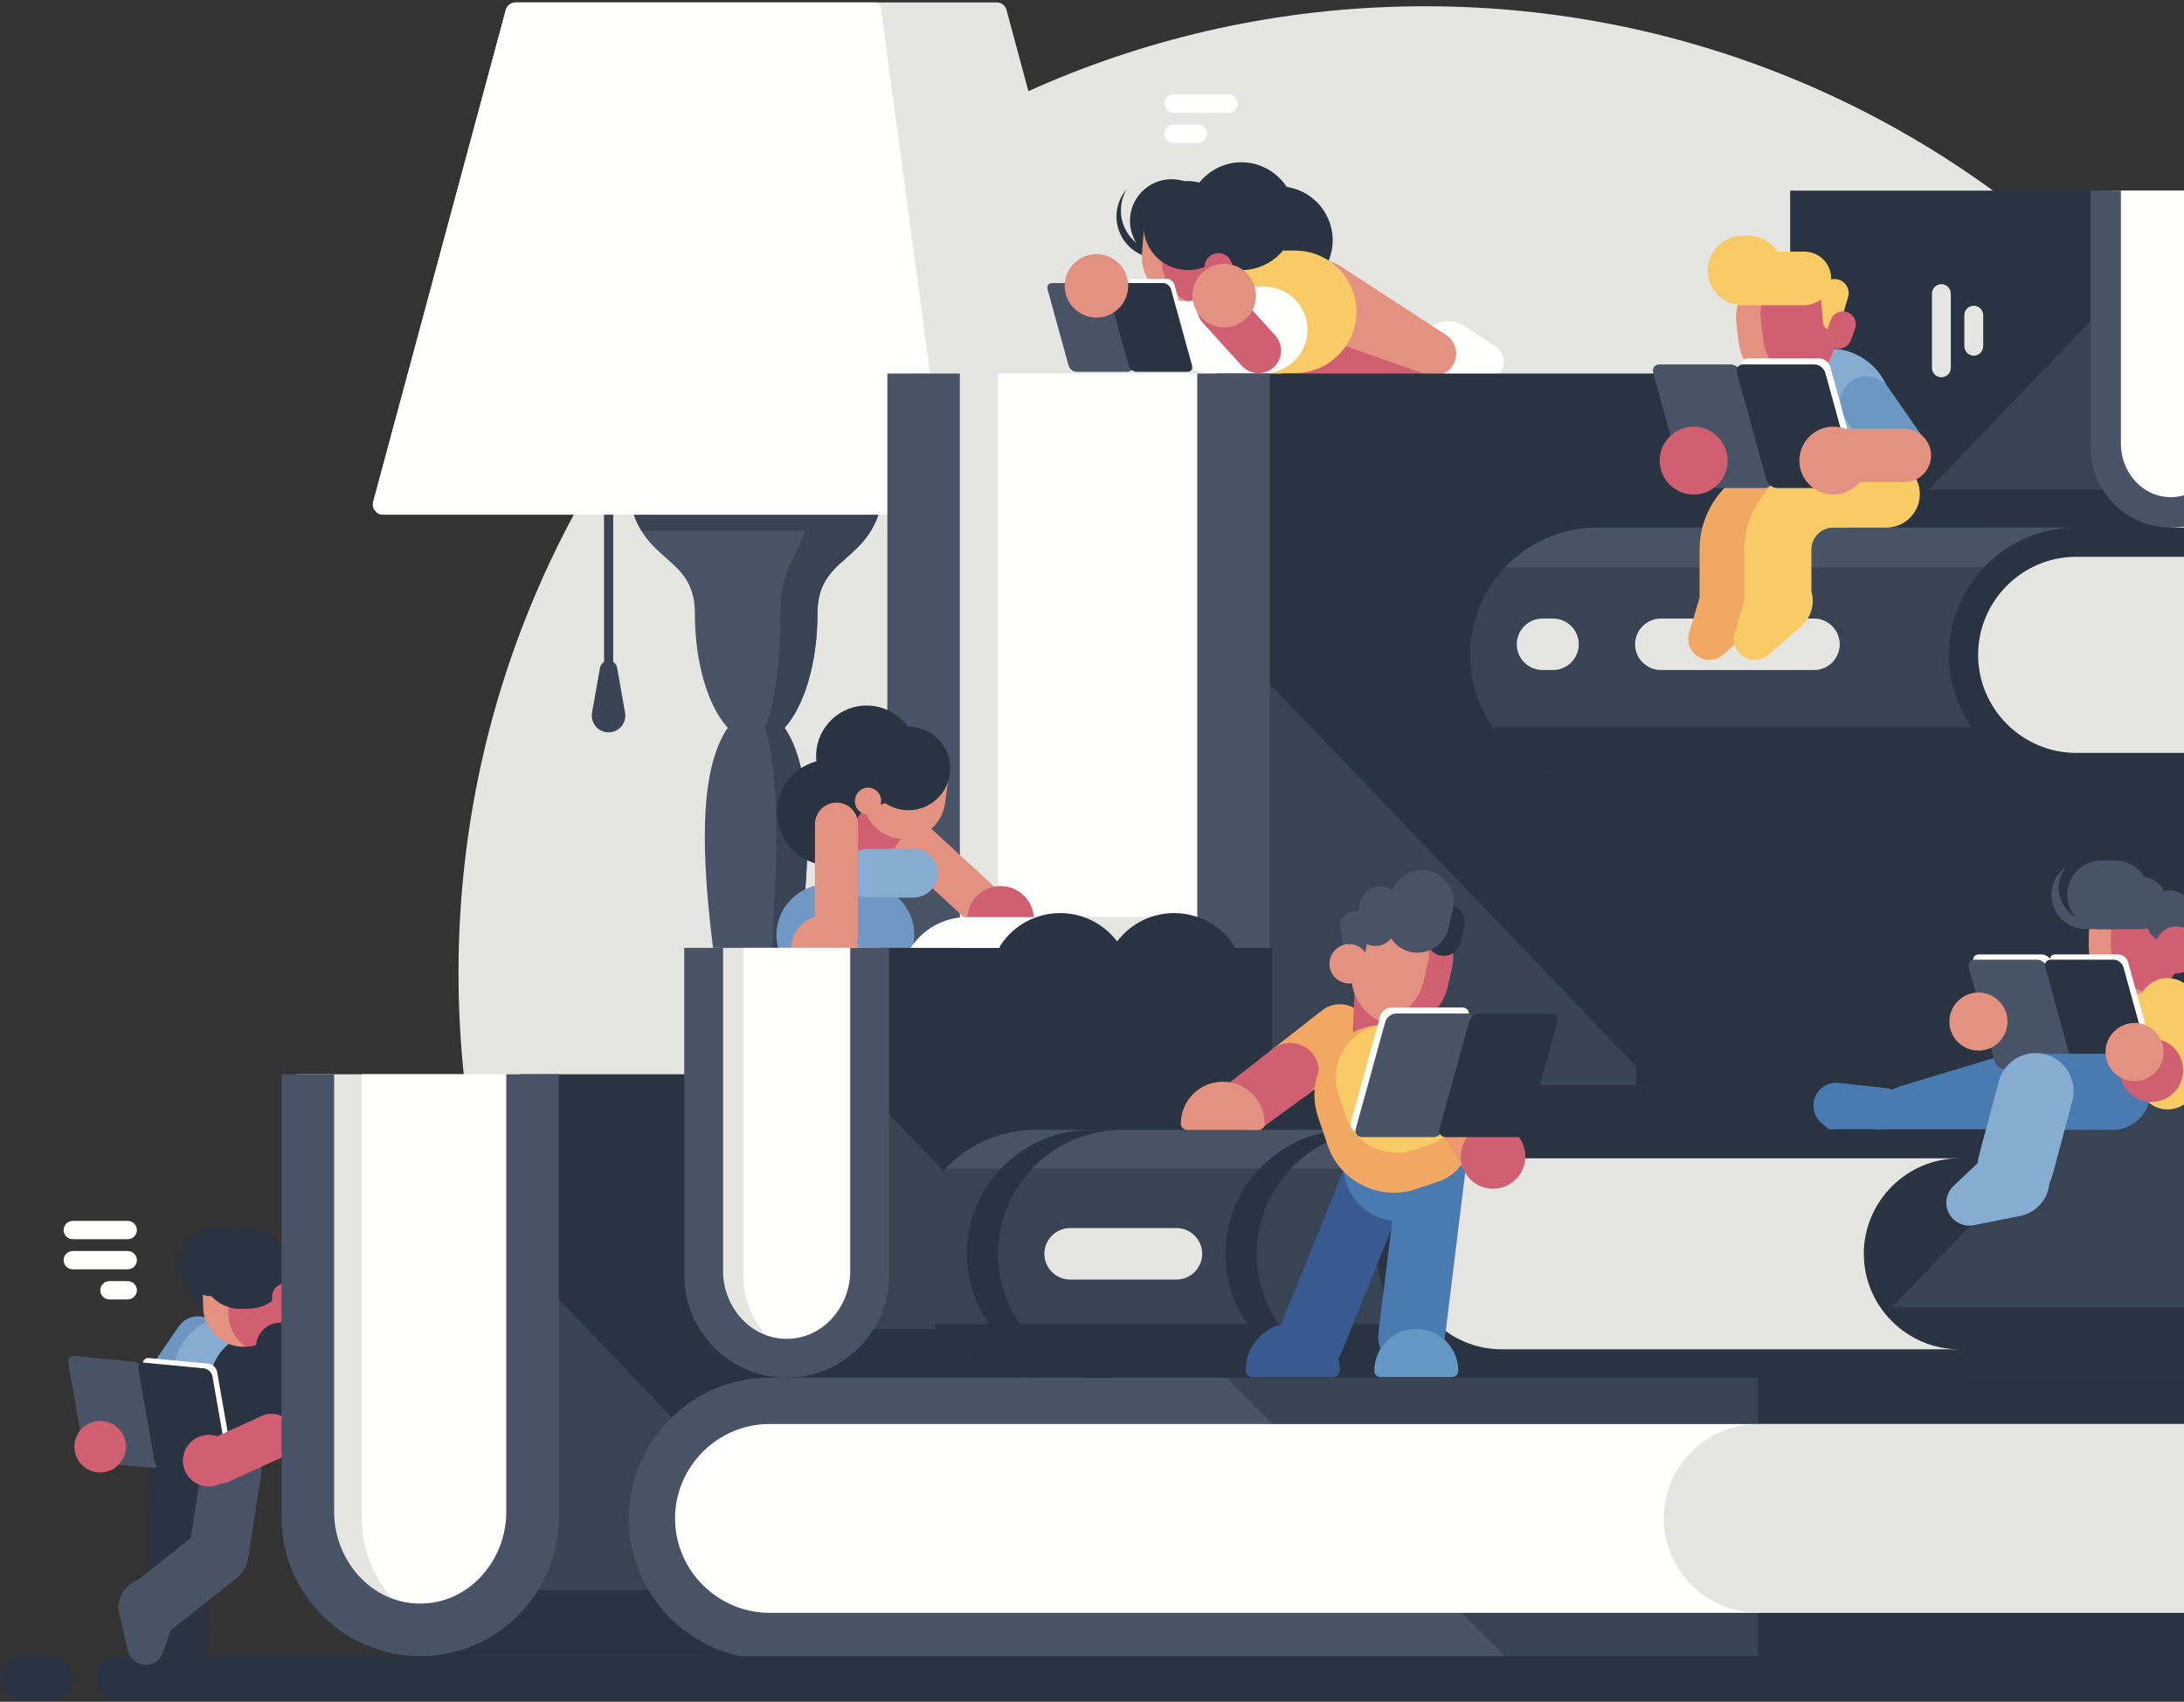 <?xml version="1.0" encoding="UTF-8"?>
<svg width="756px" height="589px" viewBox="0 0 756 589" version="1.1" xmlns="http://www.w3.org/2000/svg" xmlns:xlink="http://www.w3.org/1999/xlink">
    <rect x="0" y="0" width="756" height="589" fill="#333333" stroke="none"/>
    <!-- Generator: Sketch 47.1 (45422) - http://www.bohemiancoding.com/sketch -->
    <title>ANIMATION</title>
    <desc>Created with Sketch.</desc>
    <defs></defs>
    <g id="Welcome" stroke="none" stroke-width="1" fill="none" fill-rule="evenodd">
        <g id="WEBSITE-DESIGN" transform="translate(-684, -91)">
            <g id="ANIMATION" transform="translate(684, 91)">
                <path d="M827.886,336.754 C827.886,430.721 789.133,515.627 726.756,576.401 L259.843,576.401 C197.465,515.627 158.712,430.721 158.712,336.754 C158.712,151.966 308.511,2.166 493.299,2.166 C678.087,2.166 827.886,151.966 827.886,336.754 Z" id="Fill-3" fill="#E5E5E2"></path>
                <path d="M216.359,246.621 C216.422,246.962 216.456,247.315 216.456,247.674 C216.456,250.876 213.858,253.473 210.658,253.473 C207.456,253.473 204.858,250.876 204.858,247.674 C204.858,247.315 204.894,246.962 204.956,246.621 L204.954,246.621 L207.678,231.227 L207.678,231.226 L207.681,231.209 C207.909,229.773 209.156,228.671 210.658,228.671 C212.159,228.671 213.406,229.773 213.634,231.209 L213.636,231.226 L213.636,231.227 L216.361,246.621 L216.359,246.621" id="Fill-4" fill="#384354"></path>
                <polygon id="Fill-5" fill="#384354" points="209.099 246.74 212.271 246.74 212.271 151.129 209.099 151.129"></polygon>
                <path d="M261.746,393.394 L254.909,393.394 C253.67,357.822 232.981,279.658 251.914,251.899 C245.147,244.447 240.533,229.548 240.533,212.379 C240.533,189.209 217.155,196.729 217.155,162.536 C217.155,137.909 237.119,117.945 261.746,117.945 C286.373,117.945 306.336,137.909 306.336,162.536 C306.336,196.729 282.96,189.209 282.96,212.379 C282.96,229.548 278.344,244.447 271.578,251.899 C290.511,279.658 269.823,357.822 268.583,393.394 L261.746,393.394" id="Fill-6" fill="#485366"></path>
                <path d="M222.084,183.805 C219.607,179.775 217.751,174.428 217.277,166.587 L293.84,166.587 L293.84,183.805 L222.084,183.805" id="Fill-7" fill="#384354"></path>
                <path d="M294.523,132.307 C301.857,140.253 306.336,150.871 306.336,162.536 C306.336,196.729 282.96,189.209 282.96,212.379 C282.96,229.548 278.344,244.447 271.578,251.899 C290.511,279.658 269.823,357.822 268.583,393.394 L263.475,393.394 L263.475,393.37 C263.832,371.391 266.058,348.919 267.302,326.917 C268.407,307.39 270.752,270.68 264.936,252.338 C264.827,251.996 264.842,251.666 264.983,251.336 C269.257,241.211 270.16,223.282 270.16,212.379 C270.16,205.186 271.013,200.072 274.303,193.705 C280.189,182.314 281.03,175.669 281.03,162.536 C281.03,153.184 279.67,143.03 276.233,134.287 C276.052,133.825 276.105,133.348 276.384,132.941 C276.661,132.531 277.085,132.307 277.58,132.307 L294.523,132.307" id="Fill-8" fill="#384354"></path>
                <path d="M344.989,0.838 C346.617,0.838 347.994,1.893 348.415,3.464 L394.293,173.651 C394.591,174.753 394.378,175.829 393.684,176.735 C392.99,177.641 392.006,178.126 390.865,178.126 L132.625,178.126 C131.484,178.126 130.5,177.641 129.807,176.735 C129.112,175.829 128.9,174.753 129.197,173.651 L175.075,3.464 C175.496,1.893 176.874,0.838 178.501,0.838 L344.989,0.838 Z" id="Fill-9" fill="#E5E5E2"></path>
                <path d="M178.501,0.838 L303.295,0.838 C304.107,0.838 304.794,1.893 305.005,3.464 L327.904,173.651 C328.052,174.753 327.947,175.829 327.6,176.735 C327.259,177.626 326.779,178.111 326.22,178.126 L132.625,178.126 C131.484,178.126 130.5,177.641 129.807,176.735 C129.112,175.829 128.9,174.753 129.197,173.651 L175.075,3.464 C175.496,1.893 176.874,0.838 178.501,0.838" id="Fill-10" fill="#FFFFFE"></path>
                <path d="M261.746,373.57 C293.401,373.57 327.8,381.71 353.65,400.651 C355.05,401.676 355.607,403.411 355.067,405.06 C354.528,406.71 353.054,407.78 351.317,407.78 L172.175,407.78 C170.439,407.78 168.964,406.71 168.424,405.06 C167.886,403.411 168.442,401.676 169.843,400.651 C195.692,381.71 230.092,373.57 261.746,373.57" id="Fill-11" fill="#384354"></path>
                <polygon id="Fill-12" fill="#293341" points="145.46 581.223 832.718 581.223 832.718 555.014 145.46 555.014"></polygon>
                <path d="M413.206,82.432 C410.476,86.931 405.374,89.765 399.768,89.331 C391.835,88.716 385.902,81.788 386.516,73.855 C386.768,70.602 388.081,67.69 390.088,65.423 C388.956,67.29 388.23,69.445 388.05,71.774 C387.436,79.706 393.368,86.635 401.301,87.249 C405.985,87.611 410.315,85.695 413.206,82.432" id="Fill-13" fill="#293341"></path>
                <path d="M444.094,64.554 C454.366,65.349 462.049,74.319 461.254,84.593 C460.458,94.866 451.488,102.548 441.215,101.753 C430.941,100.958 423.259,91.986 424.054,81.714 C424.849,71.441 433.821,63.759 444.094,64.554" id="Fill-14" fill="#293341"></path>
                <path d="M434.288,107.219 C428.358,108.5 424.589,114.347 425.871,120.278 C427.152,126.209 432.999,129.977 438.93,128.696 C444.86,127.415 448.629,121.568 447.348,115.638 C446.066,109.706 440.22,105.937 434.288,107.219" id="Fill-15" fill="#6B97C3"></path>
                <path d="M494.448,128.237 C490.547,124.335 490.547,118.007 494.448,114.105 C497.781,110.772 502.886,110.285 506.735,112.647 L506.736,112.65 C506.949,112.78 507.157,112.917 507.361,113.065 L517.405,119.775 L517.399,119.789 C517.88,120.061 518.329,120.401 518.738,120.81 C521.182,123.255 521.182,127.218 518.738,129.663 C517.489,130.913 515.841,131.524 514.204,131.495 L514.162,131.495 L514.01,131.489 L501.412,131.163 C498.889,131.137 496.373,130.162 494.448,128.237" id="Fill-16" fill="#FFFFFE"></path>
                <path d="M437.747,116.911 C436.991,124.021 442.142,130.399 449.252,131.155 C449.709,131.203 450.164,131.228 450.614,131.23 L450.903,131.226 L450.945,131.224 L494.371,130.64 L494.51,130.64 C498.355,130.589 501.64,127.67 502.057,123.753 C502.473,119.835 499.876,116.29 496.129,115.432 L495.992,115.402 L453.661,105.694 L453.621,105.683 L453.338,105.62 C452.899,105.525 452.448,105.454 451.992,105.406 C444.88,104.649 438.504,109.8 437.747,116.911" id="Fill-17" fill="#D05F72"></path>
                <path d="M445.272,97.21 C442.111,103.625 444.748,111.387 451.163,114.547 C451.575,114.75 451.993,114.93 452.415,115.086 L452.688,115.183 L452.729,115.195 L493.694,129.614 L493.827,129.661 C497.452,130.939 501.543,129.33 503.284,125.796 C505.025,122.262 503.808,118.04 500.587,115.942 L500.468,115.868 L464.077,92.166 L464.042,92.141 L463.8,91.984 C463.419,91.744 463.021,91.522 462.609,91.319 C456.194,88.158 448.433,90.795 445.272,97.21" id="Fill-18" fill="#E39281"></path>
                <path d="M442.23,86.733 L448.338,86.733 C459.994,86.733 469.531,96.269 469.531,107.927 C469.531,119.585 459.994,129.121 448.338,129.121 L442.23,129.121 C430.573,129.121 421.038,119.585 421.038,107.927 C421.038,96.269 430.573,86.733 442.23,86.733" id="Fill-19" fill="#F9CB66"></path>
                <path d="M437.618,99.199 L419.219,99.199 C410.978,99.199 404.238,105.94 404.238,114.18 C404.238,122.421 410.978,129.161 419.219,129.161 L437.618,129.161 C445.858,129.161 452.599,122.421 452.599,114.18 C452.599,105.94 445.858,99.199 437.618,99.199" id="Fill-20" fill="#FFFFFE"></path>
                <path d="M416.896,100.672 L416.896,100.672 C413.708,103.562 413.463,108.533 416.353,111.721 L429.843,126.602 C432.733,129.79 437.704,130.034 440.893,127.144 C444.08,124.254 444.324,119.282 441.434,116.094 L427.945,101.213 C425.055,98.026 420.083,97.782 416.896,100.672" id="Fill-21" fill="#D05F72"></path>
                <polygon id="Fill-22" fill="#293341" points="232.576 487.813 804.001 487.813 804.001 467.167 232.576 467.167"></polygon>
                <path d="M432.412,129.291 L432.412,340.88 C432.412,373.359 405.821,399.952 373.341,399.952 C340.865,399.952 314.275,373.359 314.275,340.88 L314.275,129.291 L432.412,129.291" id="Fill-23" fill="#E5E5E2"></path>
                <path d="M432.412,129.291 L432.412,340.88 C432.412,367.975 413.903,390.967 388.913,397.85 C363.922,390.967 345.419,367.973 345.419,340.88 L345.419,129.291 L432.412,129.291" id="Fill-24" fill="#FFFFFE"></path>
                <path d="M687.134,129.292 L421.23,129.292 L421.23,340.882 C421.23,370.943 400.922,396.491 373.344,404.481 L373.344,407.068 L614.15,407.068 C624.104,407.068 629.796,407.358 640.225,404.185 C667.3,395.884 687.134,370.596 687.134,340.882 L687.134,129.292" id="Fill-25" fill="#293341"></path>
                <path d="M421.229,217.673 L421.229,340.879 C421.229,370.943 400.925,396.49 373.345,404.484 L373.345,407.069 L602.864,407.069 L421.229,217.673" id="Fill-26" fill="#384354"></path>
                <path d="M411.323,375.607 C402.758,389.409 389.264,399.869 373.346,404.484 L373.346,407.069 L602.864,407.069 L572.691,375.607 L411.323,375.607" id="Fill-27" fill="#293341"></path>
                <path d="M439.53,129.292 L414.434,129.292 L414.434,338.221 C414.434,361.115 396.898,381.972 373.344,381.972 C349.789,381.972 332.253,361.115 332.253,338.221 L332.253,129.292 L307.157,129.292 L307.157,340.882 C307.157,377.288 336.937,407.068 373.344,407.068 C409.75,407.068 439.53,377.288 439.53,340.882 L439.53,129.292" id="Fill-28" fill="#485366"></path>
                <path d="M596.357,206.383 L596.354,206.383 C592.073,206.383 588.568,209.886 588.568,214.167 L588.568,275.345 C588.568,279.626 592.073,283.13 596.354,283.13 L596.357,283.13 C600.638,283.13 604.143,279.626 604.143,275.345 L604.143,214.167 C604.143,209.886 600.638,206.383 596.357,206.383" id="Fill-29" fill="#828071"></path>
                <path d="M569.663,224.18 L569.66,224.18 C565.379,224.18 561.874,227.683 561.874,231.966 L561.874,257.548 C561.874,261.83 565.379,265.334 569.66,265.334 L569.663,265.334 C573.944,265.334 577.447,261.83 577.447,257.548 L577.447,231.966 C577.447,227.683 573.944,224.18 569.663,224.18" id="Fill-30" fill="#828071"></path>
                <path d="M726.612,65.988 L726.612,154.818 C726.612,168.454 737.776,179.618 751.411,179.618 C765.046,179.618 776.208,168.453 776.208,154.818 L776.208,65.988 L726.612,65.988" id="Fill-31" fill="#E5E5E2"></path>
                <path d="M726.612,65.988 L726.612,154.818 C726.612,166.194 734.382,175.846 744.874,178.736 C755.366,175.846 763.134,166.192 763.134,154.818 L763.134,65.988 L726.612,65.988" id="Fill-32" fill="#FFFFFE"></path>
                <path d="M619.674,65.988 L731.306,65.988 L731.306,154.818 C731.306,167.439 739.832,178.165 751.41,181.519 L751.41,182.606 L650.314,182.606 C646.134,182.606 643.745,182.727 639.366,181.395 C628,177.91 619.674,167.293 619.674,154.818 L619.674,65.988" id="Fill-33" fill="#293341"></path>
                <path d="M731.307,103.092 L731.307,154.817 C731.307,167.439 739.831,178.165 751.409,181.521 L751.409,182.606 L655.051,182.606 L731.307,103.092" id="Fill-34" fill="#384354"></path>
                <path d="M735.465,169.398 C739.062,175.191 744.727,179.584 751.409,181.521 L751.409,182.606 L655.051,182.606 L667.719,169.398 L735.465,169.398" id="Fill-35" fill="#293341"></path>
                <path d="M723.624,65.988 L734.159,65.988 L734.159,153.702 C734.159,163.314 741.522,172.069 751.41,172.069 C761.299,172.069 768.661,163.314 768.661,153.702 L768.661,65.988 L779.197,65.988 L779.197,154.818 C779.197,170.103 766.695,182.606 751.41,182.606 C736.126,182.606 723.624,170.103 723.624,154.818 L723.624,65.988" id="Fill-36" fill="#485366"></path>
                <path d="M672.018,98.352 L672.02,98.352 C673.818,98.352 675.29,99.823 675.29,101.62 L675.29,127.305 C675.29,129.102 673.818,130.573 672.02,130.573 L672.018,130.573 C670.22,130.573 668.75,129.102 668.75,127.305 L668.75,101.62 C668.75,99.823 670.22,98.352 672.018,98.352" id="Fill-37" fill="#E5E5E2"></path>
                <path d="M683.225,105.824 L683.228,105.824 C685.025,105.824 686.496,107.295 686.496,109.092 L686.496,119.834 C686.496,121.632 685.025,123.102 683.228,123.102 L683.225,123.102 C681.428,123.102 679.957,121.632 679.957,119.834 L679.957,109.092 C679.957,107.295 681.428,105.824 683.225,105.824" id="Fill-38" fill="#E5E5E2"></path>
                <path d="M73.008,456.98 L73.009,456.981 C76.629,459.466 77.556,464.463 75.071,468.081 L60.526,489.261 C58.041,492.88 53.045,493.808 49.426,491.322 L49.423,491.321 C45.805,488.836 44.876,483.84 47.363,480.221 L61.907,459.041 C64.393,455.423 69.389,454.494 73.008,456.98" id="Fill-42" fill="#6D96C2"></path>
                <path d="M78.767,431.259 L76.43,431.323 C69.944,431.503 64.785,436.955 64.963,443.44 L64.963,443.441 C65.143,449.927 70.595,455.086 77.081,454.908 L79.418,454.843 C85.902,454.664 91.062,449.212 90.882,442.727 L90.882,442.724 C90.704,436.24 85.251,431.08 78.767,431.259" id="Fill-43" fill="#293341"></path>
                <path d="M51.514,502.392 C51.592,496.66 56.3,492.074 62.03,492.151 C67.763,492.229 72.349,496.936 72.272,502.667 L71.964,531.202 L71.934,531.834 L71.965,566.468 C71.957,572.182 67.318,576.812 61.604,576.805 C55.89,576.797 51.259,572.159 51.267,566.444 L51.238,531.872 L51.207,530.925 L51.514,502.392" id="Fill-44" fill="#293341"></path>
                <path d="M70.734,487.183 L75.294,487.619 C84.707,488.52 91.669,496.957 90.768,506.369 L90.768,506.37 C89.867,515.782 81.43,522.744 72.018,521.843 L67.458,521.407 C58.045,520.506 51.083,512.069 51.984,502.658 L51.984,502.657 C52.885,493.245 61.322,486.282 70.734,487.183" id="Fill-45" fill="#293341"></path>
                <path d="M69.874,507.308 C70.73,501.651 76.011,497.76 81.669,498.616 C87.326,499.472 91.218,504.752 90.362,510.41 L85.89,539.481 C85.471,542.252 83.987,544.599 81.92,546.173 L60.394,563.258 C55.913,566.811 49.396,566.059 45.844,561.579 C42.292,557.097 43.042,550.581 47.523,547.03 L66.025,532.346 L69.874,507.308" id="Fill-46" fill="#485366"></path>
                <path d="M91.917,437.101 L90.364,437.144 C86.052,437.263 82.623,440.887 82.741,445.199 L82.741,445.2 C82.86,449.512 86.484,452.941 90.796,452.822 L92.35,452.779 C96.662,452.66 100.09,449.036 99.972,444.724 L99.972,444.723 C99.853,440.412 96.23,436.982 91.917,437.101" id="Fill-47" fill="#293341"></path>
                <path d="M86.942,457.146 L86.942,457.146 C96.893,461.125 101.777,472.516 97.799,482.466 L92.326,496.156 C88.348,506.107 76.958,510.992 67.007,507.014 C57.057,503.036 52.172,491.644 56.149,481.694 L61.623,468.003 C65.6,458.053 76.993,453.169 86.942,457.146" id="Fill-48" fill="#86ADD1"></path>
                <path d="M92.367,460.431 C98.516,465.711 100.965,474.544 97.799,482.465 L92.326,496.16 C89.224,503.918 81.611,508.594 73.689,508.392 C67.54,503.112 65.091,494.28 68.256,486.36 L73.73,472.665 C76.832,464.907 84.445,460.227 92.367,460.431" id="Fill-49" fill="#293341"></path>
                <path d="M83.652,427.521 L83.652,427.521 C75.951,427.734 69.825,434.206 70.037,441.908 L70.33,452.506 C70.543,460.207 77.016,466.332 84.717,466.12 C92.418,465.907 98.544,459.435 98.332,451.734 L98.04,441.136 C97.827,433.434 91.352,427.308 83.652,427.521" id="Fill-50" fill="#E39281"></path>
                <path d="M51.553,470.021 L72.207,471.998 C73.58,472.129 74.905,473.389 75.153,474.797 L80.708,506.48 C80.957,507.888 80.034,508.933 78.662,508.802 L58.009,506.825 C56.637,506.694 55.31,505.434 55.063,504.025 L49.506,472.343 C49.259,470.934 50.18,469.89 51.553,470.021" id="Fill-51" fill="#FFFFFE"></path>
                <path d="M85.072,466.104 C92.606,465.708 98.541,459.315 98.332,451.734 L98.04,441.135 C97.912,436.532 95.549,432.493 92.023,430.032 C84.49,430.429 78.555,436.823 78.765,444.403 L79.058,455.003 C79.184,459.605 81.548,463.645 85.072,466.104" id="Fill-52" fill="#D05F72"></path>
                <path d="M85.615,425.318 L82.876,425.394 C75.279,425.603 69.237,431.989 69.445,439.587 C69.655,447.184 76.041,453.229 83.639,453.019 L86.377,452.943 C93.972,452.734 100.017,446.347 99.807,438.75 C99.598,431.152 93.21,425.108 85.615,425.318" id="Fill-53" fill="#293341"></path>
                <path d="M98.699,444.159 L98.697,444.159 C96.157,444.229 94.137,446.363 94.207,448.903 L94.262,450.847 C94.331,453.386 96.465,455.406 99.005,455.335 L99.007,455.335 C101.547,455.266 103.566,453.131 103.497,450.592 L103.442,448.649 C103.372,446.109 101.238,444.09 98.699,444.159" id="Fill-54" fill="#D05F72"></path>
                <path d="M97.815,457.844 L97.817,457.844 C102.42,458.284 105.826,462.412 105.385,467.015 L102.807,493.95 C102.366,498.555 98.24,501.959 93.636,501.518 L93.635,501.518 C89.03,501.078 85.624,496.952 86.066,492.347 L88.643,465.412 C89.084,460.809 93.212,457.403 97.815,457.844" id="Fill-55" fill="#293341"></path>
                <path d="M25.662,469.298 L46.315,471.275 C47.687,471.406 49.014,472.666 49.26,474.075 L54.818,505.757 C55.065,507.166 54.143,508.21 52.771,508.08 L32.117,506.102 C30.744,505.971 29.419,504.711 29.173,503.303 L23.616,471.62 C23.367,470.212 24.29,469.167 25.662,469.298" id="Fill-56" fill="#485366"></path>
                <path d="M49.95,471.623 L70.604,473.601 C71.977,473.732 73.302,474.991 73.55,476.4 L79.107,508.083 C79.354,509.491 78.431,510.536 77.059,510.405 L56.406,508.428 C55.034,508.297 53.708,507.037 53.46,505.627 L47.903,473.945 C47.657,472.537 48.578,471.491 49.95,471.623" id="Fill-57" fill="#293341"></path>
                <path d="M101.257,493.969 L101.257,493.97 C103.081,497.965 101.305,502.725 97.309,504.549 L79.137,512.843 C75.141,514.666 70.381,512.889 68.558,508.894 L68.558,508.893 C66.734,504.899 68.51,500.139 72.506,498.315 L90.678,490.022 C94.674,488.198 99.434,489.974 101.257,493.969" id="Fill-58" fill="#D05F72"></path>
                <path d="M75.575,424.969 L73.239,425.034 C66.753,425.212 61.593,430.666 61.772,437.15 L61.772,437.152 C61.95,443.637 67.403,448.796 73.889,448.617 L76.225,448.553 C82.71,448.373 87.87,442.922 87.691,436.436 L87.691,436.435 C87.512,429.951 82.06,424.791 75.575,424.969" id="Fill-59" fill="#293341"></path>
                <path d="M35.518,491.828 C40.43,492.297 44.028,496.658 43.558,501.568 C43.088,506.478 38.728,510.077 33.818,509.607 C28.907,509.137 25.308,504.776 25.778,499.866 C26.248,494.956 30.608,491.357 35.518,491.828" id="Fill-60" fill="#D05F72"></path>
                <path d="M289.765,263.041 C279.728,261.697 270.502,268.743 269.157,278.78 C267.813,288.819 274.859,298.045 284.897,299.388 C294.934,300.734 304.16,293.688 305.505,283.649 C306.849,273.611 299.802,264.385 289.765,263.041" id="Fill-64" fill="#293341"></path>
                <path d="M286.243,306.073 L299.024,306.073 C308.638,306.073 316.505,313.941 316.505,323.552 L316.505,323.556 C316.505,333.168 308.638,341.035 299.024,341.035 L286.243,341.035 C276.629,341.035 268.765,333.168 268.765,323.556 L268.765,323.552 C268.765,313.941 276.629,306.073 286.243,306.073" id="Fill-71" fill="#6F99C4"></path>
                <path d="M307.506,283.283 L307.508,283.28 C310.28,280.266 315.015,280.068 318.029,282.84 L346.087,308.645 C349.102,311.417 349.299,316.152 346.527,319.166 L346.524,319.168 C343.752,322.182 339.019,322.381 336.003,319.608 L307.946,293.804 C304.932,291.032 304.734,286.296 307.506,283.283" id="Fill-72" fill="#E39281"></path>
                <path d="M346.36,306.672 C352.737,306.672 357.906,311.841 357.906,318.216 C357.906,318.858 357.382,319.381 356.741,319.381 L335.981,319.381 C335.339,319.381 334.816,318.858 334.816,318.216 C334.816,311.841 339.985,306.672 346.36,306.672" id="Fill-73" fill="#D05F72"></path>
                <path d="M290.637,292.01 L300.934,277.183 C303.52,273.461 308.677,272.53 312.4,275.116 C316.122,277.7 317.052,282.86 314.467,286.582 L304.17,301.409 C301.585,305.131 296.426,306.06 292.703,303.476 C288.981,300.891 288.052,295.733 290.637,292.01" id="Fill-74" fill="#D05F72"></path>
                <path d="M300.625,293.79 L316.21,293.79 C320.849,293.79 324.645,297.585 324.645,302.222 C324.645,306.861 320.849,310.656 316.21,310.656 L300.625,310.656 C295.986,310.656 292.192,306.861 292.192,302.222 C292.192,297.585 295.986,293.79 300.625,293.79" id="Fill-76" fill="#86ADD1"></path>
                <path d="M289.559,277.788 L289.561,277.788 C293.656,277.788 297.008,281.139 297.008,285.234 L297.008,323.353 C297.008,327.45 293.656,330.8 289.561,330.8 L289.559,330.8 C285.464,330.8 282.112,327.45 282.112,323.353 L282.112,285.234 C282.112,281.139 285.464,277.788 289.559,277.788" id="Fill-77" fill="#E39281"></path>
                <path d="M285.464,316.748 C291.84,316.748 297.008,321.917 297.008,328.292 C297.008,328.934 296.485,329.457 295.843,329.457 L275.083,329.457 C274.442,329.457 273.919,328.934 273.919,328.292 C273.919,321.917 279.087,316.748 285.464,316.748" id="Fill-78" fill="#E39281"></path>
                <path d="M393.787,328.056 L354.68,328.056 C358.833,321.658 366.039,317.425 374.233,317.425 L404.398,317.425 L404.398,328.056 L393.787,328.056" id="Fill-79" fill="#E5E5E2"></path>
                <path d="M406.41,316.024 C414.808,316.024 422.579,320.267 427.139,327.293 C427.426,327.735 427.446,328.262 427.195,328.725 C426.942,329.189 426.491,329.457 425.964,329.457 L386.856,329.457 C386.33,329.457 385.878,329.189 385.626,328.725 C385.374,328.262 385.394,327.735 385.68,327.293 C390.241,320.267 398.011,316.024 406.41,316.024" id="Fill-80" fill="#293341"></path>
                <path d="M188.284,371.806 L188.284,525.221 C188.284,548.769 169.004,568.051 145.455,568.051 C121.907,568.051 102.629,548.768 102.629,525.221 L102.629,371.806 L188.284,371.806" id="Fill-83" fill="#E5E5E2"></path>
                <path d="M188.284,371.806 L188.284,525.221 C188.284,544.866 174.864,561.537 156.744,566.526 C138.626,561.537 125.21,544.864 125.21,525.221 L125.21,371.806 L188.284,371.806" id="Fill-84" fill="#FFFFFE"></path>
                <path d="M372.972,371.806 L180.177,371.806 L180.177,525.221 C180.177,547.018 165.452,565.542 145.457,571.334 L145.457,573.21 L320.055,573.21 C327.272,573.21 331.399,573.42 338.961,571.119 C358.592,565.102 372.972,546.765 372.972,525.221 L372.972,371.806" id="Fill-85" fill="#293341"></path>
                <path d="M180.176,435.887 L180.176,525.219 C180.176,547.018 165.454,565.541 145.458,571.337 L145.458,573.211 L311.872,573.211 L180.176,435.887" id="Fill-86" fill="#384354"></path>
                <path d="M172.994,550.399 C166.784,560.406 156.999,567.991 145.458,571.337 L145.458,573.211 L311.872,573.211 L289.995,550.399 L172.994,550.399" id="Fill-87" fill="#293341"></path>
                <path d="M193.446,371.806 L175.25,371.806 L175.25,523.292 C175.25,539.892 162.535,555.014 145.457,555.014 C128.378,555.014 115.663,539.892 115.663,523.292 L115.663,371.806 L97.467,371.806 L97.467,525.221 C97.467,551.618 119.06,573.21 145.457,573.21 C171.853,573.21 193.446,551.618 193.446,525.221 L193.446,371.806" id="Fill-88" fill="#485366"></path>
                <path d="M307.154,427.701 L307.154,427.701 C304.047,427.701 301.507,430.241 301.507,433.346 L301.507,477.701 C301.507,480.808 304.047,483.348 307.154,483.348 C310.259,483.348 312.799,480.808 312.799,477.701 L312.799,433.346 C312.799,430.241 310.259,427.701 307.154,427.701" id="Fill-89" fill="#828071"></path>
                <path d="M287.799,440.606 L287.799,440.606 C284.693,440.606 282.152,443.146 282.152,446.251 L282.152,464.799 C282.152,467.904 284.693,470.445 287.799,470.445 C290.903,470.445 293.443,467.904 293.443,464.799 L293.443,446.251 C293.443,443.146 290.903,440.606 287.799,440.606" id="Fill-90" fill="#828071"></path>
                <path d="M566.387,261.968 L772.068,261.968 L772.068,425.635 C772.068,448.888 787.776,468.651 809.109,474.831 L809.109,476.832 L622.842,476.832 C615.142,476.832 610.739,477.055 602.672,474.601 C581.73,468.18 566.387,448.619 566.387,425.635 L566.387,261.968" id="Fill-93" fill="#293341"></path>
                <path d="M772.069,330.331 L772.069,425.634 C772.069,448.888 787.775,468.65 809.108,474.833 L809.108,476.832 L631.571,476.832 L772.069,330.331" id="Fill-94" fill="#384354"></path>
                <path d="M779.731,452.495 C786.356,463.172 796.795,471.263 809.107,474.833 L809.107,476.832 L631.571,476.832 L654.911,452.495 L779.731,452.495" id="Fill-95" fill="#293341"></path>
                <path d="M303.939,328.056 L303.939,441.381 C303.939,458.777 289.697,473.02 272.302,473.02 C254.907,473.02 240.666,458.775 240.666,441.381 L240.666,328.056 L303.939,328.056" id="Fill-97" fill="#E5E5E2"></path>
                <path d="M303.939,328.056 L303.939,441.381 C303.939,455.893 294.026,468.208 280.642,471.893 C267.256,468.208 257.347,455.891 257.347,441.381 L257.347,328.056 L303.939,328.056" id="Fill-98" fill="#FFFFFE"></path>
                <path d="M440.365,328.056 L297.95,328.056 L297.95,441.381 C297.95,457.482 287.074,471.166 272.303,475.445 L272.303,476.831 L401.276,476.831 C406.607,476.831 409.656,476.986 415.241,475.286 C429.743,470.84 440.365,457.295 440.365,441.381 L440.365,328.056" id="Fill-99" fill="#293341"></path>
                <path d="M297.95,375.392 L297.95,441.38 C297.95,457.482 287.075,471.165 272.303,475.447 L272.303,476.831 L395.232,476.831 L297.95,375.392" id="Fill-100" fill="#384354"></path>
                <path d="M292.644,459.98 C288.057,467.373 280.829,472.975 272.303,475.447 L272.303,476.831 L395.232,476.831 L379.071,459.98 L292.644,459.98" id="Fill-101" fill="#293341"></path>
                <path d="M307.751,328.056 L294.31,328.056 L294.31,439.957 C294.31,452.219 284.918,463.39 272.303,463.39 C259.686,463.39 250.294,452.219 250.294,439.957 L250.294,328.056 L236.853,328.056 L236.853,441.381 C236.853,460.88 252.803,476.831 272.303,476.831 C291.802,476.831 307.751,460.88 307.751,441.381 L307.751,328.056" id="Fill-102" fill="#485366"></path>
                <path d="M518.046,476.831 L860.264,476.831 L860.264,492.865 L835.055,492.865 C817.116,492.865 802.386,507.601 802.386,525.539 C802.386,543.474 817.118,558.208 835.055,558.208 L860.264,558.208 L860.264,574.242 L518.046,574.242 C491.259,574.242 469.343,552.326 469.343,525.539 L469.343,525.535 C469.343,498.747 491.259,476.831 518.046,476.831" id="Fill-103" fill="#293341"></path>
                <path d="M811.398,558.208 L811.398,492.865 L518.046,492.865 C500.107,492.865 485.377,507.601 485.377,525.539 C485.377,543.474 500.11,558.208 518.046,558.208 L811.398,558.208" id="Fill-104" fill="#FFFFFE"></path>
                <path d="M266.35,476.831 L608.566,476.831 L608.566,574.242 L266.35,574.242 C239.561,574.242 217.644,552.326 217.644,525.537 C217.644,498.747 239.561,476.831 266.35,476.831" id="Fill-105" fill="#384354"></path>
                <path d="M266.35,476.831 L424.578,476.831 L521.99,574.244 L266.35,574.244 C239.559,574.244 217.645,552.326 217.645,525.536 C217.645,498.747 239.559,476.831 266.35,476.831" id="Fill-106" fill="#485366"></path>
                <path d="M608.566,558.208 L608.566,492.865 L266.348,492.865 C248.409,492.865 233.679,507.601 233.679,525.539 C233.679,543.474 248.412,558.208 266.348,558.208 L608.566,558.208" id="Fill-107" fill="#FFFFFE"></path>
                <path d="M860.264,492.865 L608.566,492.865 C590.628,492.865 575.898,507.601 575.898,525.539 C575.898,543.474 590.631,558.208 608.566,558.208 L860.264,558.208 C842.328,558.208 827.596,543.474 827.596,525.539 C827.596,507.601 842.325,492.865 860.264,492.865" id="Fill-108" fill="#E5E5E2"></path>
                <path d="M41.091,573.212 L899.45,573.212 C903.62,573.212 907.03,576.621 907.03,580.788 L907.03,580.789 C907.03,584.956 903.62,588.365 899.45,588.365 L41.091,588.365 C36.926,588.365 33.518,584.956 33.518,580.789 L33.518,580.788 C33.518,576.621 36.926,573.212 41.091,573.212" id="Fill-109" fill="#293341"></path>
                <path d="M17.466,573.212 L7.881,573.212 C3.714,573.212 0.305,576.621 0.305,580.788 L0.305,580.789 C0.305,584.956 3.714,588.365 7.881,588.365 L17.466,588.365 C21.633,588.365 25.042,584.956 25.042,580.789 L25.042,580.788 C25.042,576.621 21.633,573.212 17.466,573.212" id="Fill-111" fill="#293341"></path>
                <path d="M358.353,391.075 L516.826,391.075 L516.826,476.832 L358.353,476.832 C334.768,476.832 315.475,457.538 315.475,433.953 C315.475,410.369 334.768,391.075 358.353,391.075" id="Fill-112" fill="#384354"></path>
                <path d="M516.826,458.321 L516.826,476.832 L358.352,476.832 C343.802,476.832 330.887,469.487 323.127,458.321 L516.826,458.321" id="Fill-113" fill="#293341"></path>
                <path d="M358.352,391.075 L516.826,391.075 L516.826,404.459 L327.301,404.459 C335.126,396.226 346.165,391.075 358.352,391.075" id="Fill-114" fill="#485366"></path>
                <path d="M519.741,391.075 L678.214,391.075 L678.214,400.91 L674.371,400.91 C656.215,400.91 641.328,415.799 641.328,433.955 C641.328,452.109 656.216,466.997 674.371,466.997 L678.214,466.997 L678.214,476.832 L519.741,476.832 C496.157,476.832 476.862,457.538 476.862,433.955 C476.862,410.368 496.157,391.075 519.741,391.075" id="Fill-115" fill="#293341"></path>
                <path d="M678.214,400.91 L519.741,400.91 C501.584,400.91 486.697,415.799 486.697,433.955 C486.697,452.109 501.585,466.997 519.741,466.997 L678.214,466.997 C660.058,466.997 645.17,452.109 645.17,433.955 C645.17,415.799 660.057,400.91 678.214,400.91" id="Fill-116" fill="#E5E5E2"></path>
                <path d="M377.566,391.075 L388.325,391.075 C364.741,391.075 345.447,410.368 345.447,433.955 C345.447,457.538 364.741,476.832 388.325,476.832 L377.566,476.832 C353.982,476.832 334.689,457.538 334.689,433.955 C334.689,410.368 353.982,391.075 377.566,391.075" id="Fill-117" fill="#293341"></path>
                <path d="M467.109,391.075 L477.867,391.075 C454.283,391.075 434.989,410.368 434.989,433.955 C434.989,457.538 454.283,476.832 477.867,476.832 L467.109,476.832 C443.525,476.832 424.23,457.538 424.23,433.955 C424.23,410.368 443.525,391.075 467.109,391.075" id="Fill-118" fill="#293341"></path>
                <path d="M552.903,182.606 L715.672,182.606 L715.672,270.689 L552.903,270.689 C528.679,270.689 508.861,250.871 508.861,226.648 C508.861,202.424 528.679,182.606 552.903,182.606" id="Fill-119" fill="#384354"></path>
                <path d="M715.672,251.676 L715.672,270.689 L552.901,270.689 C537.956,270.689 524.691,263.144 516.721,251.676 L715.672,251.676" id="Fill-120" fill="#293341"></path>
                <path d="M552.901,182.606 L715.672,182.606 L715.672,196.353 L521.007,196.353 C529.044,187.897 540.384,182.606 552.901,182.606" id="Fill-121" fill="#485366"></path>
                <path d="M718.667,182.606 L881.437,182.606 L881.437,192.708 L877.49,192.708 C858.841,192.708 843.551,208.001 843.551,226.648 C843.551,245.296 858.842,260.587 877.49,260.587 L881.437,260.587 L881.437,270.689 L718.667,270.689 C694.442,270.689 674.626,250.873 674.626,226.648 C674.626,202.423 694.442,182.606 718.667,182.606" id="Fill-122" fill="#293341"></path>
                <path d="M881.437,192.708 L718.667,192.708 C700.017,192.708 684.728,208.001 684.728,226.648 C684.728,245.296 700.018,260.587 718.667,260.587 L881.437,260.587 C862.789,260.587 847.499,245.296 847.499,226.648 C847.499,208.001 862.788,192.708 881.437,192.708" id="Fill-123" fill="#E5E5E2"></path>
                <path d="M354.357,328.056 L315.249,328.056 C319.402,321.658 326.607,317.425 334.803,317.425 L364.967,317.425 L364.967,328.056 L354.357,328.056" id="Fill-140" fill="#FFFFFE"></path>
                <path d="M366.979,316.024 C375.378,316.024 383.149,320.267 387.709,327.293 C387.995,327.735 388.015,328.262 387.764,328.725 C387.512,329.189 387.06,329.457 386.533,329.457 L347.426,329.457 C346.899,329.457 346.447,329.189 346.195,328.725 C345.943,328.262 345.964,327.735 346.249,327.293 C350.809,320.267 358.581,316.024 366.979,316.024" id="Fill-141" fill="#293341"></path>
                <path d="M315.994,253.396 L315.993,253.396 C308.184,252.35 300.94,257.883 299.893,265.693 L298.76,274.163 C297.713,281.972 303.247,289.217 311.055,290.262 L311.056,290.262 C318.865,291.309 326.11,285.775 327.156,277.966 L328.291,269.496 C329.336,261.687 323.802,254.443 315.994,253.396" id="Fill-142" fill="#E39281"></path>
                <path d="M302.321,244.334 C292.741,243.051 283.936,249.775 282.653,259.355 C281.37,268.935 288.094,277.74 297.674,279.023 C307.254,280.305 316.058,273.581 317.342,264.002 C318.625,254.422 311.9,245.616 302.321,244.334" id="Fill-143" fill="#293341"></path>
                <path d="M316.375,251.633 C308.461,250.573 301.188,256.128 300.127,264.042 C299.068,271.955 304.622,279.228 312.536,280.288 C320.449,281.348 327.722,275.793 328.782,267.879 C329.843,259.966 324.288,252.694 316.375,251.633" id="Fill-144" fill="#293341"></path>
                <path d="M301.097,272.646 C298.63,272.315 296.343,274.061 296.012,276.528 L295.979,276.778 C295.649,279.245 297.395,281.531 299.862,281.862 C302.33,282.193 304.617,280.446 304.947,277.979 L304.98,277.73 C305.311,275.262 303.565,272.975 301.097,272.646 L304.947,313.292" id="Fill-145" fill="#E39281"></path>
                <path d="M42.438,551.233 C45.26,546.422 51.451,544.808 56.263,547.63 C60.373,550.04 62.15,554.91 60.821,559.278 L60.82,559.28 C60.745,559.52 60.664,559.761 60.572,559.997 L56.569,571.531 L56.553,571.53 C56.41,572.069 56.193,572.597 55.896,573.1 C54.128,576.114 50.25,577.125 47.236,575.357 C45.695,574.454 44.678,572.999 44.287,571.39 L44.278,571.347 L44.243,571.199 L41.351,558.791 C40.733,556.317 41.046,553.606 42.438,551.233" id="Fill-161" fill="#485366"></path>
                <path d="M73.094,496.663 C78.004,497.133 81.603,501.494 81.133,506.403 C80.663,511.313 76.302,514.912 71.392,514.442 C66.482,513.972 62.883,509.611 63.353,504.701 C63.823,499.792 68.184,496.193 73.094,496.663" id="Fill-162" fill="#D05F72"></path>
                <path d="M574.901,214.086 L627.928,214.086 C632.827,214.086 636.836,218.095 636.836,222.994 L636.836,222.997 C636.836,227.896 632.827,231.906 627.928,231.906 L574.901,231.906 C570,231.906 565.993,227.896 565.993,222.997 L565.993,222.994 C565.993,218.095 570,214.086 574.901,214.086" id="Fill-163" fill="#E5E5E2"></path>
                <path d="M533.937,214.086 L537.59,214.086 C542.49,214.086 546.499,218.095 546.499,222.994 L546.499,222.997 C546.499,227.896 542.49,231.906 537.59,231.906 L533.937,231.906 C529.037,231.906 525.029,227.896 525.029,222.997 L525.029,222.994 C525.029,218.095 529.037,214.086 533.937,214.086" id="Fill-164" fill="#E5E5E2"></path>
                <path d="M598.376,150.888 L609.937,134.242 C612.838,130.065 618.63,129.021 622.806,131.922 L622.807,131.923 C626.985,134.824 628.029,140.615 625.127,144.792 L613.568,161.437 C610.667,165.615 604.875,166.658 600.698,163.757 L600.697,163.757 C596.521,160.856 595.476,155.064 598.376,150.888" id="Fill-165" fill="#6B97C3"></path>
                <path d="M629.985,159.426 L619.074,159.426 C610.607,159.426 602.909,162.885 597.343,168.452 C591.776,174.019 588.317,181.716 588.317,190.183 L588.317,206.836 L584.837,218.522 L584.853,218.531 C584.625,219.131 584.474,219.768 584.412,220.438 C584.038,224.439 586.984,227.988 590.986,228.362 C593.031,228.551 594.957,227.875 596.403,226.635 L596.442,226.602 L596.571,226.486 L607.604,216.841 C609.845,214.945 611.373,212.204 611.666,209.053 C611.772,207.915 611.707,206.799 611.498,205.729 L611.498,190.183 C611.498,188.112 612.355,186.219 613.733,184.842 C615.11,183.464 617.002,182.609 619.074,182.609 L637.446,182.609 C643.821,182.609 649.034,177.395 649.034,171.018 L649.034,171.015 C649.034,164.638 643.821,159.426 637.446,159.426 L629.985,159.426" id="Fill-166" fill="#F1A863"></path>
                <path d="M624.254,122.683 L624.254,122.683 C613.63,127.719 609.059,140.532 614.094,151.154 L617.98,159.349 C623.016,169.973 635.827,174.544 646.45,169.508 L653.071,166.369 C660.055,163.059 663.058,154.638 659.747,147.652 L652.726,132.84 C647.69,122.219 634.877,117.647 624.254,122.683" id="Fill-167" fill="#86ADD1"></path>
                <path d="M645.507,159.426 L634.596,159.426 C626.128,159.426 618.431,162.885 612.865,168.452 C607.298,174.019 603.839,181.716 603.839,190.183 L603.839,207.676 L600.61,218.522 C600.396,219.131 600.246,219.768 600.185,220.438 C599.81,224.439 602.756,227.988 606.758,228.362 C608.803,228.551 610.728,227.875 612.174,226.635 L612.343,226.486 L623.377,216.841 C625.616,214.945 627.144,212.204 627.438,209.053 C627.579,207.544 627.423,206.074 627.021,204.703 L627.021,190.183 C627.021,188.112 627.877,186.219 629.254,184.842 C630.632,183.464 632.524,182.609 634.596,182.609 L652.968,182.609 C659.343,182.609 664.556,177.395 664.556,171.018 C664.556,164.638 659.343,159.426 652.968,159.426 L645.507,159.426 L590,159.426" id="Fill-168" fill="#F9CB66"></path>
                <path d="M665.289,150.888 L653.728,134.242 C650.827,130.065 645.035,129.021 640.859,131.922 L640.857,131.923 C636.68,134.824 635.636,140.615 638.537,144.792 L650.098,161.437 C652.999,165.615 658.791,166.658 662.967,163.757 L662.968,163.757 C667.145,160.856 668.19,155.064 665.289,150.888" id="Fill-171" fill="#6B97C3"></path>
                <path d="M623.976,138.988 C618.766,138.988 615.246,143.212 616.112,148.42 C616.978,153.629 621.905,157.852 627.114,157.852 C632.322,157.852 635.843,153.629 634.976,148.42 C634.109,143.212 629.184,138.988 623.976,138.988" id="Fill-172" fill="#6B97C3"></path>
                <path d="M626.895,144.1 L621.233,144.1 C620.28,144.1 619.745,144.879 620.043,145.832 L620.043,145.835 C620.343,146.788 621.368,147.569 622.322,147.569 L627.983,147.569 C628.937,147.569 629.472,146.788 629.172,145.835 L629.172,145.832 C628.873,144.879 627.848,144.1 626.895,144.1" id="Fill-173" fill="#FFFFFE"></path>
                <path d="M626.336,149.302 L625.056,149.302 C624.102,149.302 623.567,150.082 623.867,151.035 L623.867,151.038 C624.166,151.991 625.19,152.772 626.144,152.772 L627.423,152.772 C628.378,152.772 628.913,151.991 628.614,151.038 L628.613,151.035 C628.314,150.082 627.29,149.302 626.336,149.302" id="Fill-174" fill="#FFFFFE"></path>
                <path d="M615.616,93.321 L615.614,93.322 C606.475,94.457 599.927,102.863 601.063,112.002 L601.923,118.928 C603.059,128.067 611.465,134.615 620.605,133.48 L620.607,133.48 C629.746,132.343 636.293,123.938 635.158,114.798 L634.297,107.872 C633.161,98.734 624.755,92.186 615.616,93.321" id="Fill-175" fill="#E39281"></path>
                <path d="M624.773,132.402 C631.644,129.635 636.111,122.474 635.158,114.797 L634.297,107.873 C633.344,100.197 627.259,94.347 619.92,93.345 C613.048,96.113 608.58,103.274 609.534,110.951 L610.394,117.875 C611.348,125.551 617.433,131.401 624.773,132.402" id="Fill-176" fill="#D05F72"></path>
                <path d="M631.014,111.517 L631.016,111.546 C631.134,112.968 632.25,114.152 633.722,114.304 C635.193,114.457 636.528,113.528 636.937,112.16 L636.945,112.132 L639.673,102.99 C639.783,102.659 639.861,102.31 639.899,101.947 C640.177,99.274 638.233,96.881 635.558,96.603 C632.885,96.325 630.492,98.268 630.214,100.943 C630.176,101.305 630.18,101.663 630.22,102.01 L631.014,111.517" id="Fill-177" fill="#F9CB66"></path>
                <path d="M639.435,108.017 L639.435,108.017 C637.116,107.192 634.545,108.41 633.718,110.728 L632.303,114.7 C631.477,117.017 632.697,119.588 635.014,120.415 C637.331,121.242 639.904,120.022 640.729,117.705 L642.146,113.734 C642.972,111.415 641.752,108.844 639.435,108.017" id="Fill-178" fill="#D05F72"></path>
                <path d="M612.436,125.176 L612.438,125.175 C616.76,124.071 621.201,126.702 622.306,131.024 L623.548,135.884 C624.652,140.206 622.021,144.645 617.699,145.751 L617.696,145.751 C613.374,146.857 608.934,144.224 607.83,139.902 L606.587,135.043 C605.482,130.72 608.113,126.281 612.436,125.176" id="Fill-179" fill="#F9CB66"></path>
                <path d="M605.135,124.059 L629.779,124.059 C631.416,124.059 633.124,125.398 633.577,127.037 L643.732,163.867 C644.184,165.504 643.214,166.843 641.576,166.843 L616.931,166.843 C615.292,166.843 613.584,165.504 613.133,163.867 L602.977,127.037 C602.526,125.398 603.494,124.059 605.135,124.059" id="Fill-180" fill="#FFFFFE"></path>
                <path d="M574.44,126.135 L599.085,126.135 C600.722,126.135 602.43,127.475 602.882,129.113 L613.037,165.943 C613.49,167.58 612.52,168.919 610.882,168.919 L586.237,168.919 C584.598,168.919 582.89,167.58 582.439,165.943 L572.282,129.113 C571.831,127.475 572.8,126.135 574.44,126.135" id="Fill-181" fill="#485366"></path>
                <path d="M603.421,126.135 L628.065,126.135 C629.703,126.135 631.412,127.475 631.863,129.113 L642.019,165.943 C642.47,167.58 641.5,168.919 639.864,168.919 L615.219,168.919 C613.578,168.919 611.871,167.58 611.419,165.943 L601.263,129.113 C600.812,127.475 601.781,126.135 603.421,126.135" id="Fill-182" fill="#293341"></path>
                <path d="M638.932,166.889 L659.197,166.889 C664.283,166.889 668.445,162.727 668.445,157.642 L668.445,157.64 C668.445,152.555 664.283,148.393 659.197,148.393 L638.932,148.393 C633.846,148.393 629.685,152.555 629.685,157.64 L629.685,157.642 C629.685,162.727 633.846,166.889 638.932,166.889" id="Fill-183" fill="#E39281"></path>
                <path d="M634.597,171.175 C641.068,171.175 646.347,165.897 646.347,159.426 C646.347,152.954 641.068,147.676 634.597,147.676 C628.126,147.676 622.848,152.954 622.848,159.426 C622.848,165.897 628.126,171.175 634.597,171.175" id="Fill-184" fill="#E39281"></path>
                <path d="M586.255,171.175 C592.726,171.175 598.004,165.897 598.004,159.426 C598.004,152.954 592.726,147.676 586.255,147.676 C579.784,147.676 574.505,152.954 574.505,159.426 C574.505,165.897 579.784,171.175 586.255,171.175" id="Fill-185" fill="#D05F72"></path>
                <path d="M734.44,337.16 L734.433,337.188 C734.057,338.57 734.702,340.069 736.037,340.719 C737.373,341.368 738.951,340.952 739.806,339.802 L739.824,339.779 L745.538,332.093 C745.757,331.818 745.949,331.516 746.109,331.186 C747.289,328.759 746.279,325.835 743.852,324.655 C741.425,323.473 738.501,324.483 737.32,326.912 C737.159,327.24 737.041,327.578 736.958,327.92 L734.44,337.16" id="Fill-192" fill="#293341"></path>
                <polygon id="Fill-204" fill="#293341" points="652.855 398.296 681.989 398.296 681.989 391.074 652.855 391.074"></polygon>
                <path d="M606.372,87.083 L624.581,87.083 C629.688,87.083 633.866,91.261 633.866,96.366 L633.866,96.369 C633.866,101.474 629.688,105.652 624.581,105.652 L606.372,105.652 C601.268,105.652 597.089,101.474 597.089,96.369 L597.089,96.366 C597.089,91.261 601.268,87.083 606.372,87.083" id="Fill-226" fill="#F9CB66"></path>
                <path d="M603.171,81.608 L605.21,81.608 C611.821,81.608 617.231,87.017 617.231,93.63 L617.231,93.633 C617.231,100.242 611.821,105.652 605.21,105.652 L603.171,105.652 C596.558,105.652 591.149,100.242 591.149,93.633 L591.149,93.63 C591.149,87.017 596.558,81.608 603.171,81.608" id="Fill-227" fill="#F9CB66"></path>
                <path d="M406.664,62.074 C414.597,62.688 420.53,69.616 419.916,77.55 C419.301,85.483 412.374,91.416 404.441,90.802 C396.506,90.188 390.574,83.26 391.188,75.327 C391.802,67.393 398.73,61.46 406.664,62.074" id="Fill-246" fill="#293341"></path>
                <path d="M412.412,64.632 L412.413,64.632 C420.787,65.28 427.107,72.662 426.46,81.036 L425.756,90.119 C425.109,98.493 417.727,104.814 409.353,104.166 L409.352,104.166 C400.978,103.517 394.657,96.137 395.305,87.763 L396.008,78.679 C396.656,70.305 404.038,63.983 412.412,64.632" id="Fill-247" fill="#E39281"></path>
                <path d="M417.788,66.072 C423.318,68.718 426.958,74.581 426.459,81.036 L425.757,90.119 C425.15,97.967 418.626,104.015 410.911,104.207 C405.38,101.558 401.74,95.694 402.239,89.244 L402.941,80.159 C403.548,72.31 410.072,66.263 417.788,66.072" id="Fill-248" fill="#D05F72"></path>
                <path d="M431.169,56.228 C441.443,57.023 449.124,65.994 448.329,76.267 C447.535,86.54 438.564,94.222 428.291,93.427 C418.018,92.632 410.336,83.66 411.131,73.388 C411.926,63.115 420.897,55.433 431.169,56.228" id="Fill-249" fill="#293341"></path>
                <path d="M412.407,62.709 C420.893,63.366 427.24,70.776 426.583,79.262 C425.926,87.748 418.516,94.095 410.03,93.438 C401.543,92.781 395.198,85.371 395.854,76.885 C396.511,68.398 403.922,62.052 412.407,62.709" id="Fill-250" fill="#293341"></path>
                <path d="M422.136,87.628 L422.137,87.628 C424.783,87.832 426.778,90.161 426.573,92.807 L426.552,93.075 C426.348,95.721 424.019,97.716 421.373,97.51 L421.372,97.51 C418.726,97.306 416.731,94.977 416.936,92.331 L416.957,92.063 C417.161,89.417 419.492,87.423 422.136,87.628" id="Fill-251" fill="#D05F72"></path>
                <path d="M421.445,91.572 C415.514,92.853 411.745,98.7 413.026,104.631 C414.308,110.562 420.156,114.331 426.086,113.05 C432.017,111.768 435.786,105.921 434.505,99.99 C433.223,94.059 427.377,90.29 421.445,91.572" id="Fill-252" fill="#E39281"></path>
                <g id="Group-4" transform="translate(408, 301)">
                    <path d="M32.518,62.07 L49.708,48.663 C54.022,45.298 60.302,46.075 63.667,50.39 L63.669,50.391 C67.035,54.706 66.257,60.987 61.943,64.352 L44.753,77.759 C40.439,81.123 34.157,80.347 30.792,76.033 L30.792,76.031 C27.425,71.716 28.203,65.435 32.518,62.07" id="Fill-169" fill="#F1A863"></path>
                    <path d="M32.517,62.07 C36.832,58.705 43.112,59.482 46.477,63.797 C49.844,68.114 49.067,74.394 44.752,77.759 L27.917,90.054 C22.964,90.054 20.622,90.054 13.602,89.439 C10.235,85.124 11.012,78.843 15.328,75.477 L32.517,62.07 Z" id="Fill-170" fill="#D05F72"></path>
                    <path d="M35.214,158.02 L57.325,103.331 C59.699,97.458 66.444,94.595 72.318,96.97 C78.192,99.344 81.054,106.092 78.679,111.966 L56.569,166.654 C54.194,172.528 47.446,175.389 41.572,173.015 C35.699,170.64 32.838,163.894 35.214,158.02" id="Fill-186" fill="#385A91"></path>
                    <path d="M39.501,156.888 C30.496,156.888 23.195,164.19 23.195,173.195 C23.195,174.526 24.283,175.614 25.614,175.614 L53.388,175.614 C54.721,175.614 55.807,174.526 55.807,173.195 C55.807,164.19 48.506,156.888 39.501,156.888" id="Fill-187" fill="#385A91"></path>
                    <path d="M78.412,75.162 L78.41,75.162 C67.883,74.309 58.573,82.223 57.72,92.75 L57.06,100.873 C56.207,111.398 64.121,120.709 74.647,121.562 L81.206,122.094 C88.128,122.656 94.247,117.453 94.809,110.531 L95.999,95.854 C96.853,85.327 88.938,76.016 78.412,75.162" id="Fill-188" fill="#497BB1"></path>
                    <path d="M69.156,160.308 L76.359,101.759 C77.133,95.471 82.907,90.961 89.196,91.734 C95.484,92.508 99.996,98.284 99.221,104.573 L92.019,163.12 C91.245,169.409 85.468,173.919 79.18,173.145 C72.892,172.372 68.382,166.596 69.156,160.308" id="Fill-189" fill="#497BB1"></path>
                    <path d="M82.263,158.928 C74.24,158.928 67.733,165.434 67.733,173.458 C67.733,174.645 68.702,175.614 69.888,175.614 L94.637,175.614 C95.824,175.614 96.792,174.645 96.792,173.458 C96.792,165.434 90.287,158.928 82.263,158.928" id="Fill-190" fill="#6498C4"></path>
                    <path d="M15.271,73.388 C7.246,73.388 0.741,79.895 0.741,87.918 C0.741,89.105 1.709,90.074 2.896,90.074 L27.644,90.074 C28.831,90.074 29.8,89.105 29.8,87.918 C29.8,79.895 23.294,73.388 15.271,73.388" id="Fill-191" fill="#E39281"></path>
                    <path d="M71.252,28.787 L71.255,28.787 C76.602,29.097 80.777,33.726 80.536,39.076 L79.551,61.044 C79.311,66.394 74.742,70.516 69.397,70.207 L69.393,70.207 C64.048,69.897 59.872,65.268 60.112,59.918 L61.097,37.951 C61.338,32.6 65.907,28.478 71.252,28.787" id="Fill-193" fill="#D05F72"></path>
                    <path d="M81.99,13.895 L81.991,13.895 C91.002,15.965 96.68,25.027 94.611,34.039 L93.044,40.867 C90.974,49.877 81.909,55.555 72.899,53.486 L72.898,53.486 C63.886,51.416 58.208,42.354 60.278,33.342 L61.846,26.514 C63.915,17.503 72.978,11.826 81.99,13.895" id="Fill-194" fill="#D05F72"></path>
                    <path d="M68.848,51.983 C62.269,48.517 58.54,40.909 60.278,33.341 L61.846,26.515 C63.584,18.947 70.258,13.729 77.689,13.48 C84.268,16.946 87.998,24.553 86.259,32.122 L84.692,38.947 C82.955,46.516 76.279,51.734 68.848,51.983" id="Fill-195" fill="#E39281"></path>
                    <path d="M71.27,5.871 L71.271,5.871 C74.997,6.727 77.342,10.472 76.487,14.197 L74.923,21.009 C74.067,24.734 70.322,27.081 66.597,26.226 L66.595,26.225 C62.87,25.37 60.525,21.624 61.38,17.899 L62.943,11.087 C63.799,7.362 67.545,5.016 71.27,5.871" id="Fill-196" fill="#485366"></path>
                    <path d="M64.242,30.642 L64.235,30.673 C63.955,32.169 62.641,33.304 61.062,33.307 C59.484,33.308 58.167,32.177 57.882,30.681 L57.877,30.65 L55.974,20.646 C55.893,20.282 55.849,19.903 55.849,19.515 C55.845,16.645 58.168,14.316 61.038,14.312 C63.907,14.309 66.237,16.632 66.241,19.502 C66.241,19.89 66.199,20.27 66.118,20.633 L64.242,30.642" id="Fill-197" fill="#485366"></path>
                    <path d="M94.44,12.386 L94.441,12.386 C97.605,13.112 99.598,16.293 98.871,19.456 L97.542,25.242 C96.816,28.405 93.635,30.399 90.471,29.671 C87.307,28.944 85.314,25.764 86.041,22.601 L87.37,16.815 C88.096,13.652 91.277,11.659 94.44,12.386" id="Fill-198" fill="#293341"></path>
                    <path d="M86.686,0.393 L86.689,0.394 C92.585,1.747 96.3,7.679 94.947,13.575 L93.424,20.203 C92.071,26.1 86.14,29.815 80.244,28.46 L80.241,28.46 C74.344,27.106 70.63,21.175 71.984,15.28 L73.506,8.651 C74.859,2.755 80.79,-0.961 86.686,0.393" id="Fill-199" fill="#485366"></path>
                    <path d="M63.41,55.003 L63.41,55.003 C50.809,59.273 43.995,73.072 48.265,85.671 L51.557,95.39 C55.827,107.987 69.626,114.802 82.225,110.533 L90.073,107.873 C98.357,105.066 102.836,95.996 100.03,87.713 L94.077,70.146 C89.807,57.547 76.009,50.734 63.41,55.003" id="Fill-200" fill="#F1A863"></path>
                    <path d="M86.121,58.927 C81.414,55.238 75.409,53.333 69.3,53.799 C68.531,53.954 67.762,54.158 67,54.416 L67,54.415 C57.333,57.69 52.106,68.278 55.38,77.945 L57.908,85.401 C61.185,95.07 71.77,100.296 81.437,97.02 L87.459,94.981 C93.814,92.826 97.251,85.868 95.098,79.512 L90.53,66.034 C89.594,63.27 88.061,60.87 86.121,58.927" id="Fill-201" fill="#F9CB66"></path>
                    <path d="M99.442,104.821 L88.139,86.18 C85.302,81.501 86.809,75.355 91.487,72.518 L91.489,72.516 C96.168,69.68 102.314,71.186 105.151,75.864 L116.454,94.505 C119.291,99.184 117.785,105.331 113.106,108.168 L113.105,108.169 C108.425,111.006 102.279,109.499 99.442,104.821" id="Fill-203" fill="#ED996F"></path>
                    <path d="M98.218,47.698 L73.573,47.698 C71.935,47.698 70.227,49.037 69.776,50.676 L59.62,87.506 C59.169,89.143 60.137,90.482 61.775,90.482 L86.42,90.482 C88.059,90.482 89.767,89.143 90.22,87.506 L100.375,50.676 C100.827,49.037 99.857,47.698 98.218,47.698" id="Fill-205" fill="#FFFFFE"></path>
                    <path d="M99.931,49.774 L75.286,49.774 C73.649,49.774 71.941,51.114 71.489,52.752 L61.334,89.582 C60.881,91.219 61.851,92.559 63.489,92.559 L88.134,92.559 C89.773,92.559 91.481,91.219 91.932,89.582 L102.089,52.752 C102.54,51.114 101.571,49.774 99.931,49.774" id="Fill-207" fill="#485366"></path>
                    <path d="M108.835,110.438 C114.989,110.438 120.007,105.42 120.007,99.266 C120.007,93.113 114.989,88.094 108.835,88.094 C102.682,88.094 97.663,93.113 97.663,99.266 C97.663,105.42 102.682,110.438 108.835,110.438" id="Fill-208" fill="#D05F72"></path>
                    <path d="M59.001,39.374 C62.751,39.374 65.81,36.316 65.81,32.566 C65.81,28.816 62.751,25.757 59.001,25.757 C55.251,25.757 52.192,28.816 52.192,32.566 C52.192,36.316 55.251,39.374 59.001,39.374" id="Fill-253" fill="#E39281"></path>
                    <path d="M128.913,49.774 L104.268,49.774 C102.629,49.774 100.922,51.114 100.471,52.752 L90.314,89.582 C89.863,91.219 90.832,92.559 92.47,92.559 L117.114,92.559 C118.754,92.559 120.462,91.219 120.914,89.582 L131.069,52.752 C131.521,51.114 130.552,49.774 128.913,49.774" id="Fill-206" fill="#293341"></path>
                </g>
                <path d="M386.179,96.486 L403.858,96.486 C405.034,96.486 406.261,97.446 406.585,98.622 L413.871,125.046 C414.196,126.222 413.499,127.183 412.323,127.183 L394.643,127.183 C393.469,127.183 392.241,126.222 391.918,125.046 L384.63,98.622 C384.307,97.446 385.004,96.486 386.179,96.486" id="Fill-254" fill="#FFFFFE"></path>
                <path d="M364.156,97.975 L381.837,97.975 C383.012,97.975 384.238,98.937 384.563,100.111 L391.849,126.536 C392.173,127.711 391.476,128.672 390.301,128.672 L372.621,128.672 C371.446,128.672 370.219,127.711 369.895,126.536 L362.609,100.111 C362.284,98.937 362.982,97.975 364.156,97.975" id="Fill-255" fill="#485366"></path>
                <path d="M384.949,97.975 L402.63,97.975 C403.804,97.975 405.031,98.937 405.355,100.111 L412.643,126.536 C412.966,127.711 412.269,128.672 411.094,128.672 L393.414,128.672 C392.239,128.672 391.012,127.711 390.688,126.536 L383.402,100.111 C383.077,98.937 383.774,97.975 384.949,97.975" id="Fill-256" fill="#293341"></path>
                <path d="M377.214,88.191 C371.283,89.473 367.514,95.319 368.795,101.251 C370.077,107.181 375.923,110.951 381.855,109.67 C387.786,108.388 391.555,102.54 390.274,96.61 C388.992,90.679 383.144,86.91 377.214,88.191" id="Fill-257" fill="#E39281"></path>
                <path d="M407.24,425.044 C412.142,425.044 416.15,429.054 416.15,433.953 C416.15,438.856 412.142,442.865 407.24,442.865 L370.417,442.865 C365.516,442.865 361.508,438.856 361.508,433.957 C361.508,429.054 365.516,425.044 370.417,425.044 L407.24,425.044 Z" id="Fill-258" fill="#E5E5E2"></path>
                <path d="M406.222,43.11 L414.607,43.11 C416.351,43.11 417.778,44.537 417.778,46.281 C417.778,48.027 416.351,49.453 414.607,49.453 L406.222,49.453 C404.478,49.453 403.051,48.027 403.051,46.281 C403.051,44.537 404.478,43.11 406.222,43.11" id="Fill-259" fill="#FFFFFE"></path>
                <path d="M406.222,32.689 L425.254,32.689 C427,32.689 428.427,34.115 428.427,35.86 C428.427,37.606 427,39.031 425.254,39.031 L406.222,39.031 C404.478,39.031 403.051,37.606 403.051,35.86 C403.051,34.115 404.478,32.689 406.222,32.689" id="Fill-260" fill="#FFFFFE"></path>
                <g id="Group-5" transform="translate(22, 422)" fill="#FFFFFE">
                    <path d="M22.222,21.403 L15.877,21.403 C14.132,21.403 12.705,22.83 12.705,24.574 C12.705,26.32 14.132,27.746 15.877,27.746 L22.222,27.746 C23.966,27.746 25.393,26.32 25.393,24.574 C25.393,22.83 23.966,21.403 22.222,21.403" id="Fill-264" transform="translate(19.049, 24.575) scale(-1, 1) translate(-19.049, -24.575) "></path>
                    <path d="M22.222,10.982 L3.189,10.982 C1.444,10.982 0.017,12.408 0.017,14.153 C0.017,15.899 1.444,17.324 3.189,17.324 L22.222,17.324 C23.966,17.324 25.393,15.899 25.393,14.153 C25.393,12.408 23.966,10.982 22.222,10.982" id="Fill-265" transform="translate(12.705, 14.153) scale(-1, 1) translate(-12.705, -14.153) "></path>
                    <path d="M22.222,0.56 L3.189,0.56 C1.444,0.56 0.017,1.987 0.017,3.732 C0.017,5.477 1.444,6.903 3.189,6.903 L22.222,6.903 C23.966,6.903 25.393,5.477 25.393,3.732 C25.393,1.987 23.966,0.56 22.222,0.56" id="Fill-266" transform="translate(12.705, 3.732) scale(-1, 1) translate(-12.705, -3.732) "></path>
                </g>
                <g id="Group-3" transform="translate(627, 297)">
                    <path d="M83.259,67.723 L99.14,67.723 C106.385,67.723 112.312,73.65 112.312,80.895 L112.312,80.896 C112.312,88.141 106.385,94.068 99.14,94.068 L83.259,94.068 C76.015,94.068 70.089,88.141 70.089,80.896 L70.089,80.895 C70.089,73.65 76.015,67.723 83.259,67.723" id="Fill-131" fill="#293341"></path>
                    <path d="M23.262,93.831 C20.768,93.831 17.977,93.831 12.333,93.831 C12.076,93.641 6.27,94.041 6.029,93.831 L4.163,92.244 C3.595,91.83 3.064,91.351 2.591,90.79 C-0.229,87.436 0.203,82.426 3.558,79.605 C5.273,78.163 7.421,77.571 9.486,77.786 L9.731,77.814 L25.611,79.602 C28.796,79.911 31.867,81.418 34.089,84.06 C38.592,89.415 34.041,93.831 23.262,93.831 Z" id="Fill-81" fill="#497BB1"></path>
                    <path d="M65.153,68.615 C72.091,66.529 79.474,70.498 81.559,77.436 C83.647,84.376 79.677,91.759 72.739,93.844 L55.034,93.844 C46.749,93.844 29.033,93.844 22.434,93.844 C20.348,86.905 24.014,80.985 30.952,78.899 L65.153,68.615 Z" id="Fill-82" fill="#497BB1"></path>
                    <path d="M120.231,38.222 L120.232,38.222 C129.471,43.557 132.664,55.478 127.331,64.715 L117.564,81.632 C112.23,90.871 100.309,94.066 91.071,88.73 L91.07,88.73 C81.831,83.396 78.636,71.476 83.97,62.237 L93.738,45.32 C99.071,36.082 110.993,32.888 120.231,38.222" id="Fill-124" fill="#F9CB66"></path>
                    <path d="M112.312,10.621 L112.312,10.621 C121.269,10.621 128.597,17.948 128.597,26.906 L128.597,30.752 C128.597,39.71 121.269,47.037 112.312,47.037 C103.354,47.037 96.026,39.71 96.026,30.752 L96.026,26.906 C96.026,17.948 103.354,10.621 112.312,10.621" id="Fill-125" fill="#E39281"></path>
                    <path d="M116.144,11.08 C123.268,12.816 128.597,19.269 128.597,26.906 L128.597,30.752 C128.597,38.388 123.268,44.841 116.144,46.577 C109.02,44.841 103.691,38.388 103.691,30.752 L103.691,26.906 C103.691,19.269 109.02,12.816 116.144,11.08" id="Fill-126" fill="#D05F72"></path>
                    <path d="M99.636,6.365 L113.999,6.365 C119.007,6.365 123.102,10.461 123.102,15.468 C123.102,20.476 119.007,24.573 113.999,24.573 L99.636,24.573 C94.629,24.573 90.532,20.476 90.532,15.468 C90.532,10.461 94.629,6.365 99.636,6.365" id="Fill-127" fill="#475366"></path>
                    <path d="M123.968,11.177 L123.968,11.177 C128.447,11.177 132.111,14.84 132.111,19.32 L132.111,21.242 C132.111,25.721 128.447,29.385 123.968,29.385 C119.489,29.385 115.826,25.721 115.826,21.242 L115.826,19.32 C115.826,14.84 119.489,11.177 123.968,11.177" id="Fill-128" fill="#475366"></path>
                    <path d="M126.337,23.628 L126.339,23.628 C130.345,23.628 133.621,26.903 133.621,30.911 L133.621,32.63 C133.621,36.637 130.345,39.912 126.339,39.912 L126.337,39.912 C122.331,39.912 119.055,36.637 119.055,32.63 L119.055,30.911 C119.055,26.903 122.331,23.628 126.337,23.628" id="Fill-129" fill="#D05F72"></path>
                    <path d="M100.442,0.79 L105.108,0.79 C111.648,0.79 116.999,6.141 116.999,12.682 L116.999,12.683 C116.999,19.222 111.648,24.573 105.108,24.573 L100.442,24.573 C93.902,24.573 88.552,19.222 88.552,12.683 L88.552,12.682 C88.552,6.141 93.902,0.79 100.442,0.79" id="Fill-130" fill="#475366"></path>
                    <path d="M123.323,41.543 L123.323,41.543 C128.961,41.543 133.573,46.155 133.573,51.793 L133.573,76.733 C133.573,82.37 128.961,86.981 123.323,86.981 C117.686,86.981 113.074,82.37 113.074,76.733 L113.074,51.793 C113.074,46.155 117.686,41.543 123.323,41.543" id="Fill-132" fill="#F9CB66"></path>
                    <path d="M57.985,33.34 L79.779,33.34 C81.23,33.34 82.741,34.525 83.14,35.973 L92.121,68.547 C92.52,69.994 91.664,71.179 90.214,71.179 L68.419,71.179 C66.969,71.179 65.459,69.994 65.059,68.547 L56.077,35.973 C55.678,34.525 56.536,33.34 57.985,33.34" id="Fill-133" fill="#FFFFFE"></path>
                    <path d="M84.48,33.34 L106.275,33.34 C107.724,33.34 109.235,34.525 109.636,35.973 L118.616,68.547 C119.016,69.994 118.159,71.179 116.709,71.179 L94.914,71.179 C93.465,71.179 91.954,69.994 91.555,68.547 L82.573,35.973 C82.174,34.525 83.031,33.34 84.48,33.34" id="Fill-134" fill="#FFFFFE"></path>
                    <path d="M56.4,35.152 L78.193,35.152 C79.644,35.152 81.154,36.337 81.554,37.785 L90.536,70.359 C90.935,71.806 90.078,72.991 88.627,72.991 L66.834,72.991 C65.383,72.991 63.872,71.806 63.473,70.359 L54.491,37.785 C54.092,36.337 54.949,35.152 56.4,35.152" id="Fill-135" fill="#475366"></path>
                    <path d="M67.902,56.574 C67.902,51.033 63.384,46.516 57.844,46.516 C52.305,46.516 47.786,51.033 47.786,56.574 C47.786,62.113 52.305,66.632 57.844,66.632 C63.384,66.632 67.902,62.113 67.902,56.574 Z" id="Fill-136" fill="#E39281"></path>
                    <path d="M82.895,35.152 L104.689,35.152 C106.139,35.152 107.65,36.337 108.049,37.785 L117.031,70.359 C117.431,71.806 116.573,72.991 115.123,72.991 L93.329,72.991 C91.879,72.991 90.368,71.806 89.969,70.359 L80.987,37.785 C80.587,36.337 81.445,35.152 82.895,35.152" id="Fill-138" fill="#293341"></path>
                    <path d="M109.038,19.972 C106.857,22.767 103.462,24.572 99.662,24.572 L94.997,24.572 C88.456,24.572 83.106,19.224 83.106,12.68 C83.106,8.688 85.098,5.14 88.138,2.981 C86.564,4.996 85.625,7.531 85.625,10.272 C85.625,16.815 90.974,22.162 97.515,22.162 L102.181,22.162 C104.729,22.162 107.097,21.351 109.038,19.972" id="Fill-139" fill="#475366"></path>
                    <path d="M77.562,67.723 L104.269,67.723 C111.514,67.723 117.44,73.65 117.44,80.895 L117.44,80.896 C117.44,88.141 111.514,94.068 104.269,94.068 L77.562,94.068 C70.317,94.068 64.39,88.141 64.39,80.896 L64.39,80.895 C64.39,73.65 70.317,67.723 77.562,67.723" id="Fill-267" fill="#497BB1"></path>
                    <path d="M57.999,103.029 L64.912,77.231 C66.786,70.234 74.045,66.043 81.043,67.918 L81.046,67.918 C88.044,69.794 92.234,77.053 90.36,84.05 L83.447,109.847 C81.572,116.845 74.314,121.036 67.315,119.161 L67.313,119.16 C60.315,117.286 56.125,110.027 57.999,103.029" id="Fill-268" fill="#86ADD1"></path>
                    <path d="M69.79,98.753 C76.787,98.753 82.462,104.429 82.462,111.425 C82.462,117.403 78.321,122.416 72.752,123.749 L72.749,123.749 C72.442,123.822 72.129,123.886 71.815,123.937 L56.794,126.926 L56.785,126.907 C56.112,127.094 55.403,127.193 54.671,127.193 C50.286,127.193 46.731,123.638 46.731,119.255 C46.731,117.013 47.661,114.99 49.154,113.546 L49.194,113.508 L49.333,113.378 L60.922,102.374 C63.207,100.134 66.339,98.753 69.79,98.753" id="Fill-269" fill="#86ADD1"></path>
                    <path d="M117.731,84.39 C123.778,84.39 128.71,79.458 128.71,73.41 C128.71,67.363 123.778,62.431 117.731,62.431 C111.684,62.431 106.751,67.363 106.751,73.41 C106.751,79.458 111.684,84.39 117.731,84.39" id="Fill-270" fill="#D05F72"></path>
                    <path d="M111.888,77.179 C117.427,77.179 121.945,72.661 121.945,67.122 C121.945,61.583 117.427,57.064 111.888,57.064 C106.349,57.064 101.829,61.583 101.829,67.122 C101.829,72.661 106.349,77.179 111.888,77.179" id="Fill-271" fill="#E39281"></path>
                </g>
            </g>
        </g>
    </g>
</svg>
